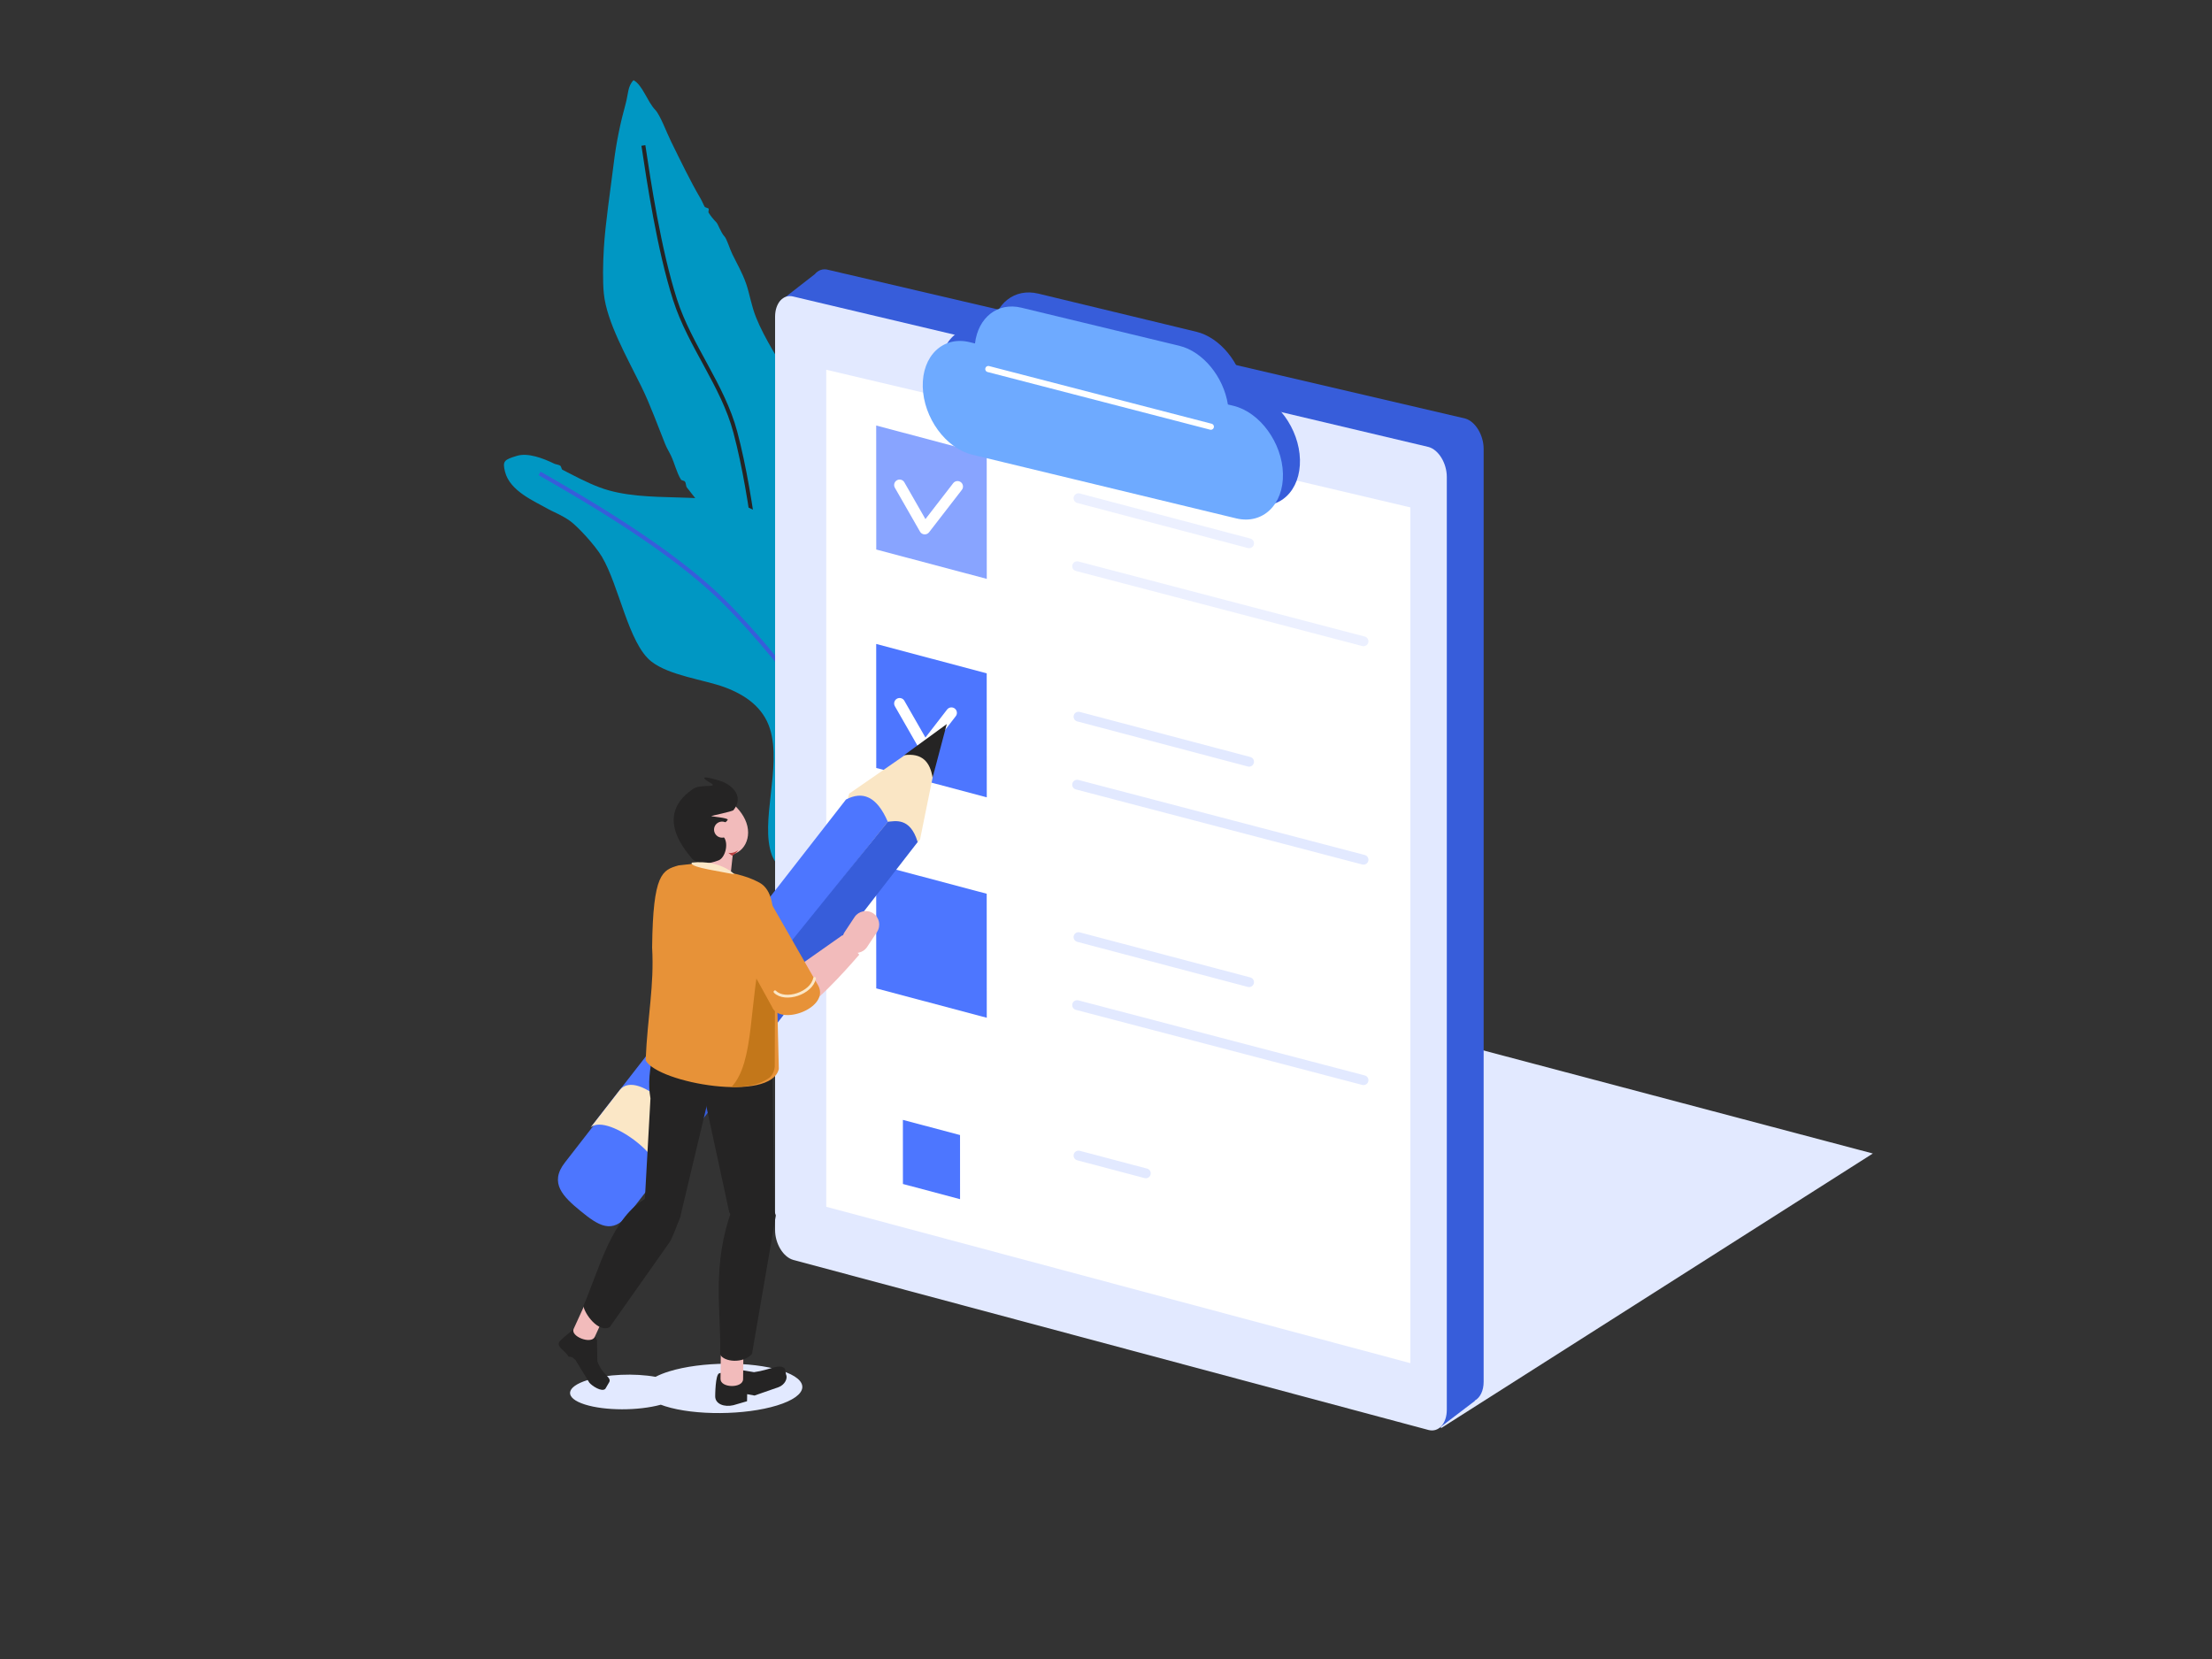 <svg
  xmlns="http://www.w3.org/2000/svg"
  viewBox="0 0 1600 1200"
  width="1600"
  height="1200"
  preserveAspectRatio="xMidYMid meet"
  style="width: 100%; height: 100%; transform: translate3d(0px, 0px, 0px); content-visibility: visible;"
><rect x="0" y="0" width="1600" height="1200" fill="#333333" stroke="none"/><defs><clipPath id="__lottie_element_2"><rect
        width="1600"
        height="1200"
        x="0"
        y="0"
      /></clipPath><clipPath id="__lottie_element_5"><path
        d="M0,0 L1000,0 L1000,1000 L0,1000z"
      /></clipPath><clipPath id="__lottie_element_25"><path
        d="M0,0 L1000,0 L1000,1000 L0,1000z"
      /></clipPath><clipPath id="__lottie_element_29"><path
        d="M0,0 L1000,0 L1000,1000 L0,1000z"
      /></clipPath><clipPath id="__lottie_element_33"><path
        d="M0,0 L1000,0 L1000,1000 L0,1000z"
      /></clipPath><clipPath id="__lottie_element_43"><path
        d="M0,0 L1000,0 L1000,1000 L0,1000z"
      /></clipPath><clipPath id="__lottie_element_171"><path
        d="M0,0 L1000,0 L1000,1000 L0,1000z"
      /></clipPath><clipPath id="__lottie_element_187"><path
        d="M0,0 L1000,0 L1000,1000 L0,1000z"
      /></clipPath></defs><g clip-path="url(#__lottie_element_2)"><g
      clip-path="url(#__lottie_element_5)"
      transform="matrix(1.43,0,0,1.43,85,-115)"
      opacity="1"
      style="display: block;"
    ><g
        transform="matrix(1,0,0,1,501,501)"
        opacity="1"
        style="display: block;"
      ><g opacity="1" transform="matrix(1,0,0,1,0,0)"><path
            fill="rgb(0,151,195)"
            fill-opacity="1"
            d=" M-240,-380 C-241.5,-378.462 -242.152,-376.72 -242.603,-374.733 C-243.054,-372.746 -243.303,-370.515 -244,-368 C-245.268,-363.421 -246.433,-358.672 -247.448,-353.692 C-248.463,-348.712 -249.329,-343.501 -250,-338 C-250.877,-330.801 -251.931,-323.299 -252.863,-315.972 C-253.795,-308.645 -254.606,-301.495 -255,-295 C-255.226,-291.272 -255.384,-287.056 -255.407,-283.005 C-255.43,-278.954 -255.317,-275.069 -255,-272 C-254.261,-264.842 -251.355,-256.843 -247.711,-248.757 C-244.067,-240.672 -239.686,-232.5 -236,-225 C-231.509,-215.863 -227.431,-204.495 -224,-196 C-223.049,-193.646 -221.993,-192.115 -221,-190 C-219.093,-185.939 -218.206,-181.563 -216,-178 C-215.739,-177.578 -214.333,-177.443 -214,-177 C-213.354,-176.138 -213.579,-174.77 -213,-174 C-209.087,-168.8 -203.853,-162.927 -201,-158 C-198.639,-153.922 -195.598,-148.619 -194,-145 C-189.6,-135.039 -187.802,-128.003 -183,-116 C-181.603,-112.509 -176.018,-95.52 -171,-96 C-169.606,-96.133 -167.746,-99.842 -166,-103 C-161.73,-110.722 -159.065,-117.225 -157,-125 C-154.859,-133.059 -152.646,-142.035 -151,-151 C-148.347,-165.455 -146.492,-175.955 -148,-192 C-149.275,-205.567 -155.482,-218.884 -160,-227 C-166.187,-238.114 -173.665,-249.166 -178,-260 C-180.413,-266.031 -181.294,-272.094 -183,-277 C-185.005,-282.766 -187.73,-287.312 -190,-292 C-191.468,-295.032 -192.781,-299.727 -194,-301 C-195.705,-302.78 -197.291,-307.26 -198,-308 C-199.631,-309.703 -200.96,-311.314 -202,-313 C-202.299,-313.485 -201.764,-314.476 -202,-315 C-202.157,-315.349 -203.762,-315.589 -204,-316 C-204.72,-317.245 -205.169,-318.583 -206,-320 C-211.532,-329.433 -216.325,-339.546 -221,-349 C-223.249,-353.549 -226.477,-362.366 -229,-365 C-233.006,-369.181 -235.507,-377.733 -240,-380z"
          /></g><g opacity="1" transform="matrix(1,0,0,1,0,0)"><path
            stroke-linecap="butt"
            stroke-linejoin="miter"
            fill-opacity="0"
            stroke-miterlimit="4"
            stroke="rgb(37,36,36)"
            stroke-opacity="1"
            stroke-width="2"
            d=" M-235,-347 C-232.368,-329.425 -227.105,-294.274 -219,-269 C-211.507,-245.634 -194.806,-225.715 -188.5,-202 C-179.324,-167.49 -175.108,-119.83 -173,-96"
          /></g></g><g
        transform="matrix(1,0,0,1,500,498)"
        opacity="1"
        style="display: block;"
      ><g opacity="1" transform="matrix(1,0,0,1,0,0)"><path
            fill="rgb(0,151,195)"
            fill-opacity="1"
            d=" M-298,-187 C-301.22,-186.02 -303.054,-185.361 -303.916,-184.276 C-304.778,-183.191 -304.668,-181.68 -304,-179 C-302.764,-174.04 -298.997,-170.289 -294.672,-167.278 C-290.347,-164.267 -285.465,-161.997 -282,-160 C-280.968,-159.405 -279.274,-158.666 -277.31,-157.696 C-275.346,-156.726 -273.111,-155.524 -271,-154 C-269.149,-152.665 -266.032,-149.646 -262.936,-146.221 C-259.84,-142.796 -256.765,-138.964 -255,-136 C-250.611,-128.633 -247.256,-117.659 -243.551,-107.389 C-239.846,-97.119 -235.791,-87.553 -230,-83 C-225.445,-79.418 -218.787,-77.121 -211.972,-75.243 C-205.157,-73.365 -198.185,-71.906 -193,-70 C-187.635,-68.028 -182.728,-65.448 -178.741,-62.026 C-174.754,-58.604 -171.686,-54.34 -170,-49 C-166.933,-39.285 -168.236,-27.521 -169.53,-16.068 C-170.824,-4.614 -172.108,6.528 -169,15 C-168.032,17.639 -165.186,21.646 -162.005,24.99 C-158.824,28.334 -155.308,31.014 -153,31 C-153.524,31.003 -151.991,30.102 -150.219,29.15 C-148.447,28.198 -146.435,27.197 -146,27 C-145.838,26.927 -145.68,26.489 -145.517,26.038 C-145.354,25.587 -145.185,25.123 -145,25 C-144.77,24.846 -144.398,24.904 -144.019,24.971 C-143.64,25.038 -143.255,25.115 -143,25 C-142.837,24.927 -142.68,24.488 -142.518,24.037 C-142.356,23.586 -142.188,23.123 -142,23 C-141.062,22.383 -139.971,21.898 -138.91,21.435 C-137.849,20.972 -136.817,20.531 -136,20 C-133.451,18.344 -131.254,16.819 -129.168,15.47 C-127.082,14.121 -125.106,12.95 -123,12 C-122.838,11.927 -122.68,11.489 -122.517,11.038 C-122.354,10.587 -122.185,10.123 -122,10 C-121.77,9.846 -121.398,9.904 -121.019,9.971 C-120.64,10.038 -120.255,10.115 -120,10 C-119.834,9.925 -119.68,9.487 -119.519,9.036 C-119.358,8.585 -119.191,8.122 -119,8 C-117.771,7.211 -116.055,6.483 -114.504,5.816 C-112.953,5.149 -111.567,4.543 -111,4 C-109.406,2.474 -107.764,1.272 -106.091,0.177 C-104.418,-0.918 -102.715,-1.905 -101,-3 C-97.851,-5.011 -95.025,-6.673 -92.15,-8.377 C-89.274,-10.081 -86.349,-11.825 -83,-14 C-79.773,-16.096 -74.12,-20.143 -70,-22 C-69.676,-22.146 -69.37,-23.753 -69,-24 C-68.54,-24.307 -67.511,-23.77 -67,-24 C-66.697,-24.137 -66.337,-25.751 -66,-26 C-65.575,-26.314 -64.49,-25.779 -64,-26 C-63.753,-26.111 -63.257,-27.761 -63,-28 C-62.639,-28.336 -61.371,-27.673 -61,-28 C-60.672,-28.289 -61.098,-30.534 -61,-31 C-60.188,-34.843 -64.656,-45.127 -66,-47 C-77.078,-62.438 -114.162,-65.535 -131,-77 C-136.32,-80.622 -141.25,-86.723 -144,-92 C-151.098,-105.622 -151.159,-125.109 -159,-140 C-160.297,-142.463 -162.817,-145.419 -164,-147 C-167.29,-151.396 -174.867,-158.005 -179,-160 C-199.86,-170.068 -232.185,-162.114 -256,-171 C-262.561,-173.448 -269.272,-177.042 -275,-180 C-275.353,-180.182 -275.622,-181.717 -276,-182 C-276.656,-182.492 -278.425,-182.719 -279,-183 C-284.772,-185.825 -292.417,-188.698 -298,-187z"
          /></g><g opacity="1" transform="matrix(1,0,0,1,0,0)"><path
            stroke-linecap="butt"
            stroke-linejoin="miter"
            fill-opacity="0"
            stroke-miterlimit="4"
            stroke="rgb(55,93,218)"
            stroke-opacity="1"
            stroke-width="2"
            d=" M-105.5,1.5 C-123.413,-25.5 -159.239,-79.499 -193.5,-113.5 C-220.295,-140.091 -264.432,-165.447 -286.5,-178.125"
          /></g></g></g><g
      transform="matrix(1.43,0,0,1.43,933.734,722.951)"
      opacity="1"
      style="display: block;"
    ><g
        opacity="1"
        transform="matrix(1,0,0,1,147.182,108.405)"
      ><path
          fill="rgb(226,233,255)"
          fill-opacity="1"
          d=" M-71.192,108.404 C-71.192,108.404 147.183,-30.497 147.183,-30.497 C147.183,-30.497 -147.182,-108.404 -147.182,-108.404 C-147.182,-108.404 -71.192,108.404 -71.192,108.404z"
        /><g opacity="1" transform="matrix(1,0,0,1,0,0)" /></g></g><g
      transform="matrix(1.43,0,0,1.43,563.469,193.727)"
      opacity="1"
      style="display: block;"
    ><g
        opacity="1"
        transform="matrix(1,0,0,1,178.339,293.573)"
      ><path
          fill="rgb(55,93,218)"
          fill-opacity="1"
          d=" M168.788,-217.34 C168.788,-217.34 -153.376,-292.541 -153.376,-292.541 C-156.098,-293.323 -158.549,-292.401 -160.254,-290.327 C-160.254,-290.327 -160.26,-290.337 -160.26,-290.337 C-160.26,-290.337 -178.089,-276.458 -178.089,-276.458 C-178.089,-276.458 -162.676,-239.158 -162.676,-239.158 C-162.676,-239.158 -162.677,171.958 -162.677,171.958 C-162.677,178.934 -158.492,185.843 -153.377,187.313 C-153.377,187.313 127.802,268.115 127.802,268.115 C127.802,268.115 155.575,293.323 155.575,293.323 C155.575,293.323 173.678,279.541 173.678,279.541 C173.678,279.541 173.604,279.413 173.604,279.413 C176.284,277.951 178.088,274.454 178.088,269.882 C178.088,269.882 178.089,-201.985 178.089,-201.985 C178.089,-208.961 173.903,-215.87 168.788,-217.34z"
        /></g></g><g
      transform="matrix(1.43,0,0,1.43,560.279,212.2)"
      opacity="1"
      style="display: block;"
    ><g
        opacity="1"
        transform="matrix(1,0,0,1,170.137,288.268)"
      ><path
          fill="rgb(226,233,255)"
          fill-opacity="1"
          d=" M160.614,286.654 C160.614,286.654 -160.614,200.651 -160.614,200.651 C-165.714,199.286 -169.887,192.462 -169.887,185.486 C-169.887,185.486 -169.886,-276.453 -169.886,-276.453 C-169.886,-283.428 -165.714,-288.019 -160.614,-286.654 C-160.614,-286.654 160.615,-210.578 160.615,-210.578 C165.715,-209.213 169.887,-202.388 169.887,-195.413 C169.887,-195.413 169.886,276.453 169.886,276.453 C169.886,283.428 165.714,288.019 160.614,286.654z"
        /></g></g><g
      transform="matrix(1.43,0,0,1.43,592.746,262.336)"
      opacity="1"
      style="display: block;"
    ><g
        opacity="1"
        transform="matrix(1,0,0,1,151.162,254.833)"
      ><path
          fill="rgb(255,255,255)"
          fill-opacity="1"
          d=" M148.302,251.973 C148.302,251.973 -148.302,172.563 -148.302,172.563 C-148.302,172.563 -148.302,-251.973 -148.302,-251.973 C-148.302,-251.973 148.302,-182.083 148.302,-182.083 C148.302,-182.083 148.302,251.973 148.302,251.973z"
        /><path
          stroke-linecap="butt"
          stroke-linejoin="miter"
          fill-opacity="0"
          stroke-miterlimit="10"
          stroke="rgb(226,233,255)"
          stroke-opacity="1"
          stroke-width="1.144"
          d=" M148.302,251.973 C148.302,251.973 -148.302,172.563 -148.302,172.563 C-148.302,172.563 -148.302,-251.973 -148.302,-251.973 C-148.302,-251.973 148.302,-182.083 148.302,-182.083 C148.302,-182.083 148.302,251.973 148.302,251.973z"
        /></g></g><g
      transform="matrix(1.43,0,0,1.43,678.845,207.868)"
      opacity="1"
      style="display: block;"
    ><g
        opacity="1"
        transform="matrix(1,0,0,1,91.735,56.61)"
      ><path
          fill="rgb(55,93,218)"
          fill-opacity="1"
          d=" M66.038,-3.817 C66.038,-3.817 63.257,-4.487 63.257,-4.487 C61.033,-18.445 50.694,-31.27 38.634,-34.18 C38.634,-34.18 -41.237,-53.45 -41.237,-53.45 C-53.297,-56.36 -63.12,-48.401 -64.672,-35.354 C-64.672,-35.354 -67.453,-36.024 -67.453,-36.024 C-80.846,-39.255 -91.485,-29.087 -91.096,-13.427 C-90.707,2.232 -79.431,17.688 -66.038,20.919 C-66.038,20.919 67.453,53.128 67.453,53.128 C80.847,56.36 91.485,46.191 91.096,30.531 C90.707,14.871 79.431,-0.586 66.038,-3.817z"
        /></g></g><g
      clip-path="url(#__lottie_element_187)"
      style="display: block;"
      transform="matrix(1.43,0,0,1.43,85,263.301)"
      opacity="1"
    ><g
        style="display: none;"
        transform="matrix(1,0,0,1,482.908,432.298)"
        opacity="1"
      ><g
          opacity="1"
          transform="matrix(1,0,0,1,74.917,21.469)"
        ><path
            stroke-linecap="round"
            stroke-linejoin="round"
            fill-opacity="0"
            stroke="rgb(226,233,255)"
            stroke-opacity="1"
            stroke-width="4.964"
            d=" M-72.435,-18.987 C-72.435,-18.987 72.435,18.987 72.435,18.987"
          /></g></g><g
        style="display: block;"
        transform="matrix(1,0,0,1,483.6,397.895)"
        opacity="1"
      ><g
          opacity="1"
          transform="matrix(1,0,0,1,45.629,13.884)"
        ><path
            stroke-linecap="round"
            stroke-linejoin="round"
            fill-opacity="0"
            stroke="rgb(226,233,255)"
            stroke-opacity="1"
            stroke-width="4.964"
            d=" M-43.147,-11.402 C-43.147,-11.402 -27.236,-7.197 -9.078,-2.399"
          /></g></g><g
        transform="matrix(0.517,0,0,0.517,397.133,382.201)"
        opacity="1"
        style="display: block;"
      ><g
          opacity="1"
          transform="matrix(1,0,0,1,28.216,39.04)"
        ><path
            fill="rgb(77,118,255)"
            fill-opacity="1"
            d=" M27.967,38.789 C27.967,38.789 -27.936,23.938 -27.936,23.938 C-27.936,23.938 -27.967,-38.789 -27.967,-38.789 C-27.967,-38.789 27.936,-23.938 27.936,-23.938 C27.936,-23.938 27.967,38.789 27.967,38.789z"
          /></g></g></g><g
      clip-path="url(#__lottie_element_171)"
      style="display: block;"
      transform="matrix(1.43,0,0,1.43,85,105.286)"
      opacity="1"
    ><g
        style="display: block;"
        transform="matrix(1,0,0,1,482.908,432.298)"
        opacity="1"
      ><g
          opacity="1"
          transform="matrix(1,0,0,1,74.917,21.469)"
        ><path
            stroke-linecap="round"
            stroke-linejoin="round"
            fill-opacity="0"
            stroke="rgb(226,233,255)"
            stroke-opacity="1"
            stroke-width="4.964"
            d=" M-72.435,-18.987 C-72.435,-18.987 72.435,18.987 72.435,18.987"
          /></g></g><g
        style="display: block;"
        transform="matrix(1,0,0,1,483.6,397.895)"
        opacity="1"
      ><g
          opacity="1"
          transform="matrix(1,0,0,1,45.629,13.884)"
        ><path
            stroke-linecap="round"
            stroke-linejoin="round"
            fill-opacity="0"
            stroke="rgb(226,233,255)"
            stroke-opacity="1"
            stroke-width="4.964"
            d=" M-43.147,-11.402 C-43.147,-11.402 43.147,11.402 43.147,11.402"
          /></g></g><g
        transform="matrix(1,0,0,1,383.507,363.347)"
        opacity="1"
        style="display: block;"
      ><g
          opacity="1"
          transform="matrix(1,0,0,1,28.216,39.04)"
        ><path
            fill="rgb(77,118,255)"
            fill-opacity="1"
            d=" M27.967,38.789 C27.967,38.789 -27.936,23.938 -27.936,23.938 C-27.936,23.938 -27.967,-38.789 -27.967,-38.789 C-27.967,-38.789 27.936,-23.938 27.936,-23.938 C27.936,-23.938 27.967,38.789 27.967,38.789z"
          /></g></g></g><g
      clip-path="url(#__lottie_element_25)"
      transform="matrix(1.43,0,0,1.43,85,-54.159)"
      opacity="1"
      style="display: block;"
    ><g
        transform="matrix(1,0,0,1,482.908,432.298)"
        opacity="1"
        style="display: block;"
      ><g
          opacity="1"
          transform="matrix(1,0,0,1,74.917,21.469)"
        ><path
            stroke-linecap="round"
            stroke-linejoin="round"
            fill-opacity="0"
            stroke="rgb(226,233,255)"
            stroke-opacity="1"
            stroke-width="4.964"
            d=" M-72.435,-18.987 C-72.435,-18.987 72.435,18.987 72.435,18.987"
          /></g></g><g
        transform="matrix(1,0,0,1,483.6,397.895)"
        opacity="1"
        style="display: block;"
      ><g
          opacity="1"
          transform="matrix(1,0,0,1,45.629,13.884)"
        ><path
            stroke-linecap="round"
            stroke-linejoin="round"
            fill-opacity="0"
            stroke="rgb(226,233,255)"
            stroke-opacity="1"
            stroke-width="4.964"
            d=" M-43.147,-11.402 C-43.147,-11.402 43.147,11.402 43.147,11.402"
          /></g></g><g
        transform="matrix(1,0,0,1,383.511,363.353)"
        opacity="1"
        style="display: block;"
      ><g
          opacity="1"
          transform="matrix(1,0,0,1,28.216,39.04)"
        ><path
            fill="rgb(77,118,255)"
            fill-opacity="1"
            d=" M27.967,38.789 C27.967,38.789 -27.936,23.938 -27.936,23.938 C-27.936,23.938 -27.967,-38.789 -27.967,-38.789 C-27.967,-38.789 27.936,-23.938 27.936,-23.938 C27.936,-23.938 27.967,38.789 27.967,38.789z"
          /></g></g><g
        transform="matrix(1,0,0,1,381.776,379.881)"
        opacity="1"
        style="display: block;"
      ><g
          opacity="1"
          transform="matrix(1,0,0,1,28.475,24.929)"
        ><path
            stroke-linecap="round"
            stroke-linejoin="round"
            fill-opacity="0"
            stroke="rgb(255,255,255)"
            stroke-opacity="1"
            stroke-width="5.531"
            d=" M-14.648,-11.101 C-14.648,-11.101 -1.93,11.101 -1.93,11.101 C-1.93,11.101 6.769,-0.151 11.564,-6.354"
          /></g></g></g><g
      clip-path="url(#__lottie_element_29)"
      transform="matrix(1.43,0,0,1.43,85,-212.174)"
      opacity="0.666"
      style="display: block;"
    ><g
        transform="matrix(1,0,0,1,482.908,432.298)"
        opacity="1"
        style="display: block;"
      ><g
          opacity="1"
          transform="matrix(1,0,0,1,74.917,21.469)"
        ><path
            stroke-linecap="round"
            stroke-linejoin="round"
            fill-opacity="0"
            stroke="rgb(226,233,255)"
            stroke-opacity="1"
            stroke-width="4.964"
            d=" M-72.435,-18.987 C-72.435,-18.987 72.435,18.987 72.435,18.987"
          /></g></g><g
        transform="matrix(1,0,0,1,483.6,397.895)"
        opacity="1"
        style="display: block;"
      ><g
          opacity="1"
          transform="matrix(1,0,0,1,45.629,13.884)"
        ><path
            stroke-linecap="round"
            stroke-linejoin="round"
            fill-opacity="0"
            stroke="rgb(226,233,255)"
            stroke-opacity="1"
            stroke-width="4.964"
            d=" M-43.147,-11.402 C-43.147,-11.402 43.147,11.402 43.147,11.402"
          /></g></g><g
        transform="matrix(1,0,0,1,383.511,363.353)"
        opacity="1"
        style="display: block;"
      ><g
          opacity="1"
          transform="matrix(1,0,0,1,28.216,39.04)"
        ><path
            fill="rgb(77,118,255)"
            fill-opacity="1"
            d=" M27.967,38.789 C27.967,38.789 -27.936,23.938 -27.936,23.938 C-27.936,23.938 -27.967,-38.789 -27.967,-38.789 C-27.967,-38.789 27.936,-23.938 27.936,-23.938 C27.936,-23.938 27.967,38.789 27.967,38.789z"
          /></g></g><g
        transform="matrix(1,0,0,1,381.776,379.881)"
        opacity="1"
        style="display: block;"
      ><g
          opacity="1"
          transform="matrix(1,0,0,1,28.475,24.929)"
        ><path
            stroke-linecap="round"
            stroke-linejoin="round"
            fill-opacity="0"
            stroke="rgb(255,255,255)"
            stroke-opacity="1"
            stroke-width="5.531"
            d=" M-14.648,-11.101 C-14.648,-11.101 -1.93,11.101 -1.93,11.101 C-1.93,11.101 14.648,-10.343 14.648,-10.343"
          /></g></g></g><g
      clip-path="url(#__lottie_element_33)"
      transform="matrix(1.43,0,0,1.43,85,-371.619)"
      opacity="0"
      style="display: block;"
    ><g
        transform="matrix(1,0,0,1,482.908,432.298)"
        opacity="1"
        style="display: block;"
      ><g
          opacity="1"
          transform="matrix(1,0,0,1,74.917,21.469)"
        ><path
            stroke-linecap="round"
            stroke-linejoin="round"
            fill-opacity="0"
            stroke="rgb(226,233,255)"
            stroke-opacity="1"
            stroke-width="4.964"
            d=" M-72.435,-18.987 C-72.435,-18.987 72.435,18.987 72.435,18.987"
          /></g></g><g
        transform="matrix(1,0,0,1,483.6,397.895)"
        opacity="1"
        style="display: block;"
      ><g
          opacity="1"
          transform="matrix(1,0,0,1,45.629,13.884)"
        ><path
            stroke-linecap="round"
            stroke-linejoin="round"
            fill-opacity="0"
            stroke="rgb(226,233,255)"
            stroke-opacity="1"
            stroke-width="4.964"
            d=" M-43.147,-11.402 C-43.147,-11.402 43.147,11.402 43.147,11.402"
          /></g></g><g
        transform="matrix(1,0,0,1,383.511,363.353)"
        opacity="1"
        style="display: block;"
      ><g
          opacity="1"
          transform="matrix(1,0,0,1,28.216,39.04)"
        ><path
            fill="rgb(77,118,255)"
            fill-opacity="1"
            d=" M27.967,38.789 C27.967,38.789 -27.936,23.938 -27.936,23.938 C-27.936,23.938 -27.967,-38.789 -27.967,-38.789 C-27.967,-38.789 27.936,-23.938 27.936,-23.938 C27.936,-23.938 27.967,38.789 27.967,38.789z"
          /></g></g><g
        transform="matrix(1,0,0,1,381.776,379.881)"
        opacity="1"
        style="display: block;"
      ><g
          opacity="1"
          transform="matrix(1,0,0,1,28.475,24.929)"
        ><path
            stroke-linecap="round"
            stroke-linejoin="round"
            fill-opacity="0"
            stroke="rgb(255,255,255)"
            stroke-opacity="1"
            stroke-width="5.531"
            d=" M-14.648,-11.101 C-14.648,-11.101 -1.93,11.101 -1.93,11.101 C-1.93,11.101 14.648,-10.343 14.648,-10.343"
          /></g></g></g><g
      transform="matrix(1.43,0,0,1.43,666.54,218.031)"
      opacity="1"
      style="display: block;"
    ><g
        opacity="1"
        transform="matrix(1,0,0,1,91.735,56.61)"
      ><path
          fill="rgb(110,170,255)"
          fill-opacity="1"
          d=" M66.038,-3.817 C66.038,-3.817 63.257,-4.487 63.257,-4.487 C61.034,-18.445 50.694,-31.27 38.634,-34.18 C38.634,-34.18 -41.236,-53.451 -41.236,-53.451 C-53.297,-56.36 -63.12,-48.401 -64.672,-35.354 C-64.672,-35.354 -67.453,-36.024 -67.453,-36.024 C-80.846,-39.255 -91.485,-29.087 -91.096,-13.427 C-90.707,2.232 -79.43,17.688 -66.037,20.919 C-66.037,20.919 67.453,53.128 67.453,53.128 C80.847,56.36 91.485,46.191 91.097,30.531 C90.707,14.871 79.431,-0.586 66.038,-3.817z"
        /></g></g><g
      transform="matrix(1.43,0,0,1.43,712.663,264.719)"
      opacity="1"
      style="display: block;"
    ><g
        opacity="1"
        transform="matrix(1,0,0,1,57.832,16.135)"
      ><path
          stroke-linecap="round"
          stroke-linejoin="round"
          fill-opacity="0"
          stroke="rgb(255,255,255)"
          stroke-opacity="1"
          stroke-width="3.104"
          d=" M-56.279,-14.583 C-56.279,-14.583 56.279,14.583 56.279,14.583"
        /></g></g><g
      clip-path="url(#__lottie_element_43)"
      transform="matrix(1.43,0,0,1.43,85,-115)"
      opacity="1"
      style="display: block;"
    ><g
        transform="matrix(0.999,-0.042,0.042,0.999,361.751,451.304)"
        opacity="1"
        style="display: block;"
      ><g
          opacity="1"
          transform="matrix(1,0,0,1,27.913,33.46)"
        ><path
            fill="rgb(250,230,197)"
            fill-opacity="1"
            d=" M13.98,22.106 C13.98,22.106 27.663,-33.21 27.663,-33.21 C27.663,-33.21 -20.831,-2.591 -20.831,-2.591 C-27.663,12.799 5.727,33.21 13.98,22.106z"
          /></g></g><g
        transform="matrix(0.999,-0.042,0.042,0.999,396.961,447.365)"
        opacity="1"
        style="display: block;"
      ><g
          opacity="1"
          transform="matrix(1,0,0,1,11.377,13.652)"
        ><path
            fill="rgb(37,36,36)"
            fill-opacity="1"
            d=" M11.128,-13.402 C11.128,-13.402 2.827,13.402 2.827,13.402 C1.904,5.333 -2.018,0.546 -11.128,1.438 C-11.128,1.438 11.128,-13.402 11.128,-13.402z"
          /></g></g><g
        transform="matrix(0.999,-0.042,0.042,0.999,215.548,620.698)"
        opacity="1"
        style="display: block;"
      ><g
          opacity="1"
          transform="matrix(1,0,0,1,39.43,43.967)"
        ><path
            fill="rgb(77,118,255)"
            fill-opacity="1"
            d=" M0.192,31.839 C0.293,31.721 0.386,31.598 0.484,31.479 C0.484,31.479 0.492,31.485 0.492,31.485 C0.492,31.485 30.744,-4.263 30.744,-4.263 C39.18,-14.232 39.094,-28.487 30.552,-36.101 C22.009,-43.717 8.245,-41.808 -0.192,-31.839 C-0.192,-31.839 -30.444,3.909 -30.444,3.909 C-30.444,3.909 -30.436,3.916 -30.436,3.916 C-30.538,4.032 -30.642,4.145 -30.743,4.263 C-39.18,14.233 -32.336,21.441 -23.793,29.056 C-15.251,36.671 -8.244,41.809 0.192,31.839z"
          /></g></g><g
        transform="matrix(0.999,-0.042,0.042,0.999,232.19,486.298)"
        opacity="1"
        style="display: block;"
      ><g
          opacity="1"
          transform="matrix(1,0,0,1,78.579,82.364)"
        ><path
            fill="rgb(77,118,255)"
            fill-opacity="1"
            d=" M-78.329,82.113 C-78.329,82.113 57.663,-78.103 57.663,-78.103 C66.166,-82.113 73.286,-79.218 78.329,-65.967 C78.329,-65.967 -47.738,79.294 -47.738,79.294 C-57.302,63.333 -67.825,72.985 -78.329,82.113z"
          /></g></g><g
        transform="matrix(0.999,-0.042,0.042,0.999,259.471,499.208)"
        opacity="1"
        style="display: block;"
      ><g
          opacity="1"
          transform="matrix(1,0,0,1,72.548,84.643)"
        ><path
            fill="rgb(55,93,218)"
            fill-opacity="1"
            d=" M57.654,-82.302 C61.086,-82.37 69.026,-84.392 72.298,-71.402 C72.298,-71.402 -59.316,84.392 -59.316,84.392 C-63.912,70.394 -72.298,65.422 -72.298,65.422 C-72.298,65.422 57.654,-82.302 57.654,-82.302z"
          /></g></g><g
        transform="matrix(0.999,-0.042,0.042,0.999,237.805,621.339)"
        opacity="1"
        style="display: block;"
      ><g
          opacity="1"
          transform="matrix(1,0,0,1,26.929,28.92)"
        ><path
            fill="rgb(251,231,198)"
            fill-opacity="1"
            d=" M5.203,28.571 C5.084,28.67 5.396,28.33 5.495,28.21 C5.495,28.21 5.503,28.217 5.503,28.217 C5.503,28.217 18.943,12.167 18.943,12.167 C26.679,1.138 -1.574,-28.67 -11.068,-17.874 C-11.171,-17.757 -10.863,-18.105 -10.76,-18.221 C-10.76,-18.221 -10.769,-18.228 -10.769,-18.228 C-10.769,-18.228 -26.255,0.047 -26.255,0.047 C-26.255,0.047 -26.248,0.053 -26.248,0.053 C-26.35,0.17 -26.679,0.496 -26.556,0.4 C-17.395,-6.691 14.764,20.592 5.203,28.571z"
          /></g></g><g
        transform="matrix(1,0,0,1,225.6,768.664)"
        opacity="1"
        style="display: block;"
      ><g
          opacity="1"
          transform="matrix(1,0,0,1,62.691,14.037)"
        ><path
            fill="rgb(226,233,255)"
            fill-opacity="1"
            d=" M47.384,-9.025 C32.326,-13.787 6.992,-13.605 -9.199,-8.621 C-11.963,-7.77 -14.271,-6.834 -16.141,-5.843 C-26.688,-7.746 -40.827,-7.203 -50.418,-4.25 C-61.796,-0.748 -62.442,4.804 -51.861,8.15 C-41.693,11.365 -24.873,11.364 -13.478,8.25 C-12.777,8.516 -12.043,8.776 -11.254,9.026 C3.804,13.787 29.137,13.606 45.329,8.621 C61.522,3.637 62.442,-4.263 47.384,-9.025z"
          /></g></g><g
        transform="matrix(1,0,0,1,302.07,771.612)"
        opacity="1"
        style="display: block;"
      ><g
          opacity="1"
          transform="matrix(1,0,0,1,18.668,10.452)"
        ><path
            fill="rgb(37,36,36)"
            fill-opacity="1"
            d=" M-10.288,-9.499 C-10.288,-9.499 1.228,-7.569 1.228,-7.569 C9.663,-8.713 14.14,-12.202 16.876,-9.302 C16.876,-9.302 17.401,-6.479 17.401,-6.479 C18.418,-4.46 16.819,-1.222 13.72,-0.017 C13.72,-0.017 1.47,4.253 1.47,4.253 C1.47,4.253 -2.241,3.559 -2.241,3.559 C-2.241,3.559 -2.311,7.133 -2.311,7.133 C-2.311,7.133 -9.212,9.139 -9.212,9.139 C-13.691,10.201 -18.393,8.657 -18.418,4.65 C-18.418,4.65 -18.394,-6.554 -16.35,-6.997 C-12.244,-7.889 -13.871,-8.649 -10.288,-9.499z"
          /></g></g><g
        transform="matrix(1,0,0,1,304.705,762.397)"
        opacity="1"
        style="display: block;"
      ><g
          opacity="1"
          transform="matrix(1,0,0,1,6.081,10.297)"
        ><path
            fill="rgb(242,187,187)"
            fill-opacity="1"
            d=" M5.648,5.352 C5.591,10.047 -5.832,9.91 -5.775,5.214 C-5.775,5.214 -5.591,-10.047 -5.591,-10.047 C-5.591,-10.047 5.831,-9.91 5.831,-9.91 C5.831,-9.91 5.648,5.352 5.648,5.352z"
          /></g></g><g
        transform="matrix(0.996,0.087,-0.087,0.996,309.076,600.761)"
        opacity="1"
        style="display: block;"
      ><g
          opacity="1"
          transform="matrix(1,0,0,1,20.367,84.271)"
        ><path
            fill="rgb(37,36,36)"
            fill-opacity="1"
            d=" M5.764,78.62 C1.771,84.021 -8.132,83.932 -10.266,80.272 C-11.504,58.683 -18.787,35.696 -10.465,6.015 C-10.465,6.015 -8.264,-1.528 0.495,-0.884 C9.22,-0.242 11.685,7.818 11.685,7.818 C11.685,7.818 5.764,78.62 5.764,78.62z"
          /></g></g><g
        transform="matrix(0.994,-0.106,0.106,0.994,290.011,604.876)"
        opacity="1"
        style="display: block;"
      ><g
          opacity="1"
          transform="matrix(1,0,0,1,20.367,84.271)"
        ><path
            fill="rgb(37,36,36)"
            fill-opacity="1"
            d=" M-10.465,6.015 C-10.465,6.015 -20.117,-84.021 -20.117,-84.021 C-20.117,-84.021 -16.014,-99.527 2.52,-96.196 C21.873,-92.718 20.117,-75.98 20.117,-75.98 C20.117,-75.98 12.185,8.318 12.185,8.318 C12.185,8.318 -1.763,26.473 -10.465,6.015z"
          /></g></g><g
        transform="matrix(1,0,0,1,224.997,750.408)"
        opacity="1"
        style="display: block;"
      ><g
          opacity="1"
          transform="matrix(1,0,0,1,12.929,16.618)"
        ><path
            fill="rgb(37,36,36)"
            fill-opacity="1"
            d=" M4.617,-8.755 C4.617,-8.755 4.779,1.833 4.779,1.833 C7.179,9.17 12.68,10.037 10.542,12.951 C10.542,12.951 8.833,15.878 8.833,15.878 C7.023,17.716 1.948,14.33 0.697,12.719 C0.697,12.719 -6.233,1.368 -6.233,1.368 C-6.233,1.368 -7.937,-0.113 -7.937,-0.113 C-7.937,-0.113 -9.845,-0.433 -9.845,-0.433 C-10.94,-2.925 -15.628,-5.072 -14.625,-7.503 C-14.089,-8.801 -9.645,-12.192 -8.659,-13.094 C-8.659,-13.094 -5.511,-16.221 -3.914,-16.264 C-0.107,-16.368 3.273,-11.812 4.617,-8.755z"
          /></g></g><g
        transform="matrix(0.977,-0.212,0.212,0.977,225.579,742.07)"
        opacity="1"
        style="display: block;"
      ><g
          opacity="1"
          transform="matrix(1,0,0,1,10.469,10.644)"
        ><path
            fill="rgb(242,187,187)"
            fill-opacity="1"
            d=" M1.906,6.973 C-0.652,10.393 -10.219,4.141 -7.661,0.721 C-7.661,0.721 0.653,-10.394 0.653,-10.394 C0.653,-10.394 10.219,-4.141 10.219,-4.141 C10.219,-4.141 1.906,6.973 1.906,6.973z"
          /></g></g><g
        transform="matrix(0.998,0.066,-0.066,0.998,244.225,607.959)"
        opacity="1"
        style="display: block;"
      ><g
          opacity="1"
          transform="matrix(1,0,0,1,34.856,73.366)"
        ><path
            fill="rgb(37,36,36)"
            fill-opacity="1"
            d=" M-20.66,69.766 C-26.267,73.116 -33.832,63.727 -34.607,59.912 C-27.857,41.034 -23.42,13.774 -5.807,3.011 C-5.807,3.011 -0.747,-1.999 5.008,0.492 C13.137,4.01 11.336,11.755 11.336,11.755 C10.871,13.137 7.754,23.213 6.994,24.457 C6.994,24.457 -20.66,69.766 -20.66,69.766z"
          /></g></g><g
        transform="matrix(0.996,-0.091,0.091,0.996,230.859,613.799)"
        opacity="1"
        style="display: block;"
      ><g
          opacity="1"
          transform="matrix(1,0,0,1,34.856,73.366)"
        ><path
            fill="rgb(37,36,36)"
            fill-opacity="1"
            d=" M-5.807,3.01 C-5.807,3.01 1.677,-47.737 1.677,-47.737 C1.038,-55.526 2.484,-61.719 5.698,-73.116 C5.698,-73.116 13.504,-82.749 25.877,-77.709 C39.346,-72.222 34.607,-56.095 34.607,-56.095 C34.607,-56.095 11.836,11.505 11.836,11.505 C11.371,12.887 -7.497,20.25 -5.807,3.01z"
          /></g></g><g
        transform="matrix(0.967,-0.254,0.254,0.967,284.496,478.819)"
        opacity="1"
        style="display: block;"
      ><g
          opacity="1"
          transform="matrix(1,0,0,1,14.275,21.219)"
        ><path
            fill="rgb(242,187,187)"
            fill-opacity="1"
            d=" M13.767,6.235 C13.509,15.481 5.078,20.968 -1.793,16.741 C-8.664,12.514 -14.025,1.593 -13.767,-7.653 C-13.509,-16.899 -7.729,-20.968 -0.858,-16.741 C6.013,-12.514 14.025,-3.011 13.767,6.235z"
          /></g></g><g
        transform="matrix(1,0,0,1,293.489,498.853)"
        opacity="1"
        style="display: block;"
      ><g
          opacity="1"
          transform="matrix(1,0,0,1,9.682,16.005)"
        ><path
            fill="rgb(242,187,187)"
            fill-opacity="1"
            d=" M-3.358,14.928 C-3.358,14.928 -4.303,14.684 -4.303,14.684 C-7.496,13.858 -9.433,10.571 -8.607,7.377 C-8.607,7.377 -3.948,-10.626 -3.948,-10.626 C-3.122,-13.819 0.166,-15.755 3.359,-14.928 C3.359,-14.928 4.304,-14.684 4.304,-14.684 C7.497,-13.858 9.433,-10.569 8.607,-7.377 C8.607,-7.377 6.672,10.58 6.672,10.58 C5.847,13.773 -0.166,15.754 -3.358,14.928z"
          /></g></g><g
        transform="matrix(0.967,-0.254,0.254,0.967,269.701,481.588)"
        opacity="1"
        style="display: block;"
      ><g
          opacity="1"
          transform="matrix(1,0,0,1,22.846,21.581)"
        ><path
            fill="rgb(37,36,36)"
            fill-opacity="1"
            d=" M-11.35,15.1 C-11.35,15.1 -9.627,21.331 1.725,20.055 C5.171,19.668 8.79,13.514 7.367,9.586 C6.38,6.86 4.506,7.524 4.225,5.985 C3.953,4.495 10.583,2.502 11.403,1.378 C12.028,0.521 3.7,-2.373 3.806,-2.549 C3.994,-2.714 14.735,-2.046 15.505,-2.624 C22.57,-7.921 17.951,-14.882 13.721,-17.94 C11.587,-19.483 0.278,-26.332 7.82,-18.767 C11.297,-15.279 2.733,-19.607 -1.267,-18.269 C-9.029,-15.671 -22.596,-8.31 -11.35,15.1z"
          /></g></g><g
        transform="matrix(0.967,-0.254,0.254,0.967,300.454,496.936)"
        opacity="1"
        style="display: block;"
      ><g
          opacity="1"
          transform="matrix(1,0,0,1,4.383,4.384)"
        ><path
            fill="rgb(242,187,187)"
            fill-opacity="1"
            d=" M4.071,0.113 C4.008,2.362 2.135,4.133 -0.114,4.071 C-2.362,4.007 -4.133,2.134 -4.07,-0.114 C-4.008,-2.362 -2.134,-4.134 0.114,-4.071 C2.362,-4.008 4.133,-2.135 4.071,0.113z"
          /></g></g><g
        transform="matrix(0.967,-0.254,0.254,0.967,308.615,511.595)"
        opacity="1"
        style="display: block;"
      ><g
          opacity="1"
          transform="matrix(1,0,0,1,2.828,1.21)"
        ><path
            fill="rgb(185,65,65)"
            fill-opacity="1"
            d=" M-1.089,0.96 C-1.089,0.96 -2.578,-0.96 -2.578,-0.96 C-2.578,-0.96 -0.485,0.278 2.578,-0.942 C2.578,-0.942 0.984,0.608 -1.089,0.96z"
          /></g></g><g
        transform="matrix(1,0,0,1,266.885,516.984)"
        opacity="1"
        style="display: block;"
      ><g
          opacity="1"
          transform="matrix(1,0,0,1,33.935,60.732)"
        ><path
            fill="rgb(231,146,56)"
            fill-opacity="1"
            d=" M-33.685,39.082 C-32.706,16.382 -29.294,1.551 -30.402,-18.074 C-29.973,-55.577 -25.288,-57.184 -17.015,-59.56 C-17.015,-59.56 -8.743,-60.482 -8.743,-60.482 C-6.174,-59.993 -3.794,-58.811 -1.254,-58.189 C9.381,-55.587 16.199,-55.008 23.838,-50.871 C30.64,-47.188 31.036,-37.342 31.019,-29.095 C32.857,-4.922 33.343,31.468 33.685,43.4 C29.817,60.482 -27.213,50.646 -33.685,39.082z"
          /></g></g><g
        transform="matrix(1,0,0,1,310.231,551.192)"
        opacity="1"
        style="display: block;"
      ><g
          opacity="1"
          transform="matrix(1,0,0,1,11.34,39.685)"
        ><path
            fill="rgb(195,119,26)"
            fill-opacity="1"
            d=" M11.091,-39.436 C11.091,-39.436 4.852,-32.704 4.852,-32.704 C-2.473,-3.143 0.921,26.826 -11.091,39.436 C-3.742,39.416 2.993,38.449 7.974,34.786 C8.241,34.819 10.538,32.776 10.873,29.089 C10.873,29.089 11.091,-39.436 11.091,-39.436z"
          /></g></g><g
        transform="matrix(1,0,0,1,288.437,515.022)"
        opacity="1"
        style="display: block;"
      ><g
          opacity="1"
          transform="matrix(1,0,0,1,11.944,5.722)"
        ><path
            fill="rgb(251,231,198)"
            fill-opacity="1"
            d=" M-9.705,-4.011 C-9.705,-4.011 -12.487,-2.717 -1.54,-0.55 C6.119,0.966 11.694,1.91 11.694,1.91 C11.694,1.91 4.65,-5.472 -9.705,-4.011z"
          /></g></g><g
        transform="matrix(0.999,-0.042,0.042,0.999,364.871,540.679)"
        opacity="1"
        style="display: block;"
      ><g
          opacity="1"
          transform="matrix(1,0,0,1,10.63,11.646)"
        ><path
            fill="rgb(242,187,187)"
            fill-opacity="1"
            d=" M-6.654,9.197 C-6.654,9.197 -6.652,9.198 -6.652,9.198 C-3.613,11.395 0.67,10.709 2.867,7.671 C2.867,7.671 8.182,0.323 8.182,0.323 C10.38,-2.715 9.692,-6.999 6.654,-9.198 C6.654,-9.198 6.651,-9.199 6.651,-9.199 C3.614,-11.396 -0.67,-10.707 -2.868,-7.669 C-2.868,-7.669 -8.182,-0.324 -8.182,-0.324 C-10.38,2.715 -9.693,6.999 -6.654,9.197z"
          /></g></g><g
        transform="matrix(0.857,0.516,-0.516,0.857,351.479,543.908)"
        opacity="1"
        style="display: block;"
      ><g
          opacity="1"
          transform="matrix(1,0,0,1,15.277,25.868)"
        ><path
            fill="rgb(242,187,187)"
            fill-opacity="1"
            d=" M15.027,-21.468 C15.027,-21.468 9.976,9.354 4.544,17.486 C-0.888,25.618 -15.027,14.561 -15.027,14.561 C-15.027,14.561 2.717,-25.618 2.717,-25.618 C2.717,-25.618 15.027,-21.468 15.027,-21.468z"
          /></g></g><g
        transform="matrix(0.901,0.433,-0.433,0.901,316.843,523.523)"
        opacity="1"
        style="display: block;"
      ><g
          opacity="1"
          transform="matrix(1,0,0,1,34.207,30.497)"
        ><path
            fill="rgb(231,146,56)"
            fill-opacity="1"
            d=" M-28.845,-2.728 C-28.845,-2.728 7.234,22.98 7.234,22.98 C15.001,30.247 33.957,10.982 23.822,3.264 C23.183,2.778 -22.018,-28.292 -22.018,-28.292 C-22.018,-28.292 -47.584,-26.473 -28.845,-2.728z"
          /></g></g><g
        transform="matrix(0.901,0.433,-0.433,0.901,337.32,564.045)"
        opacity="1"
        style="display: block;"
      ><g
          opacity="1"
          transform="matrix(1,0,0,1,12.03,12.123)"
        ><path
            stroke-linecap="round"
            stroke-linejoin="round"
            fill-opacity="0"
            stroke="rgb(251,231,198)"
            stroke-opacity="1"
            stroke-width="1.417"
            d=" M-8.487,6.206 C-1.653,8.58 8.487,-1.081 6.608,-8.581"
          /></g></g></g></g></svg>
